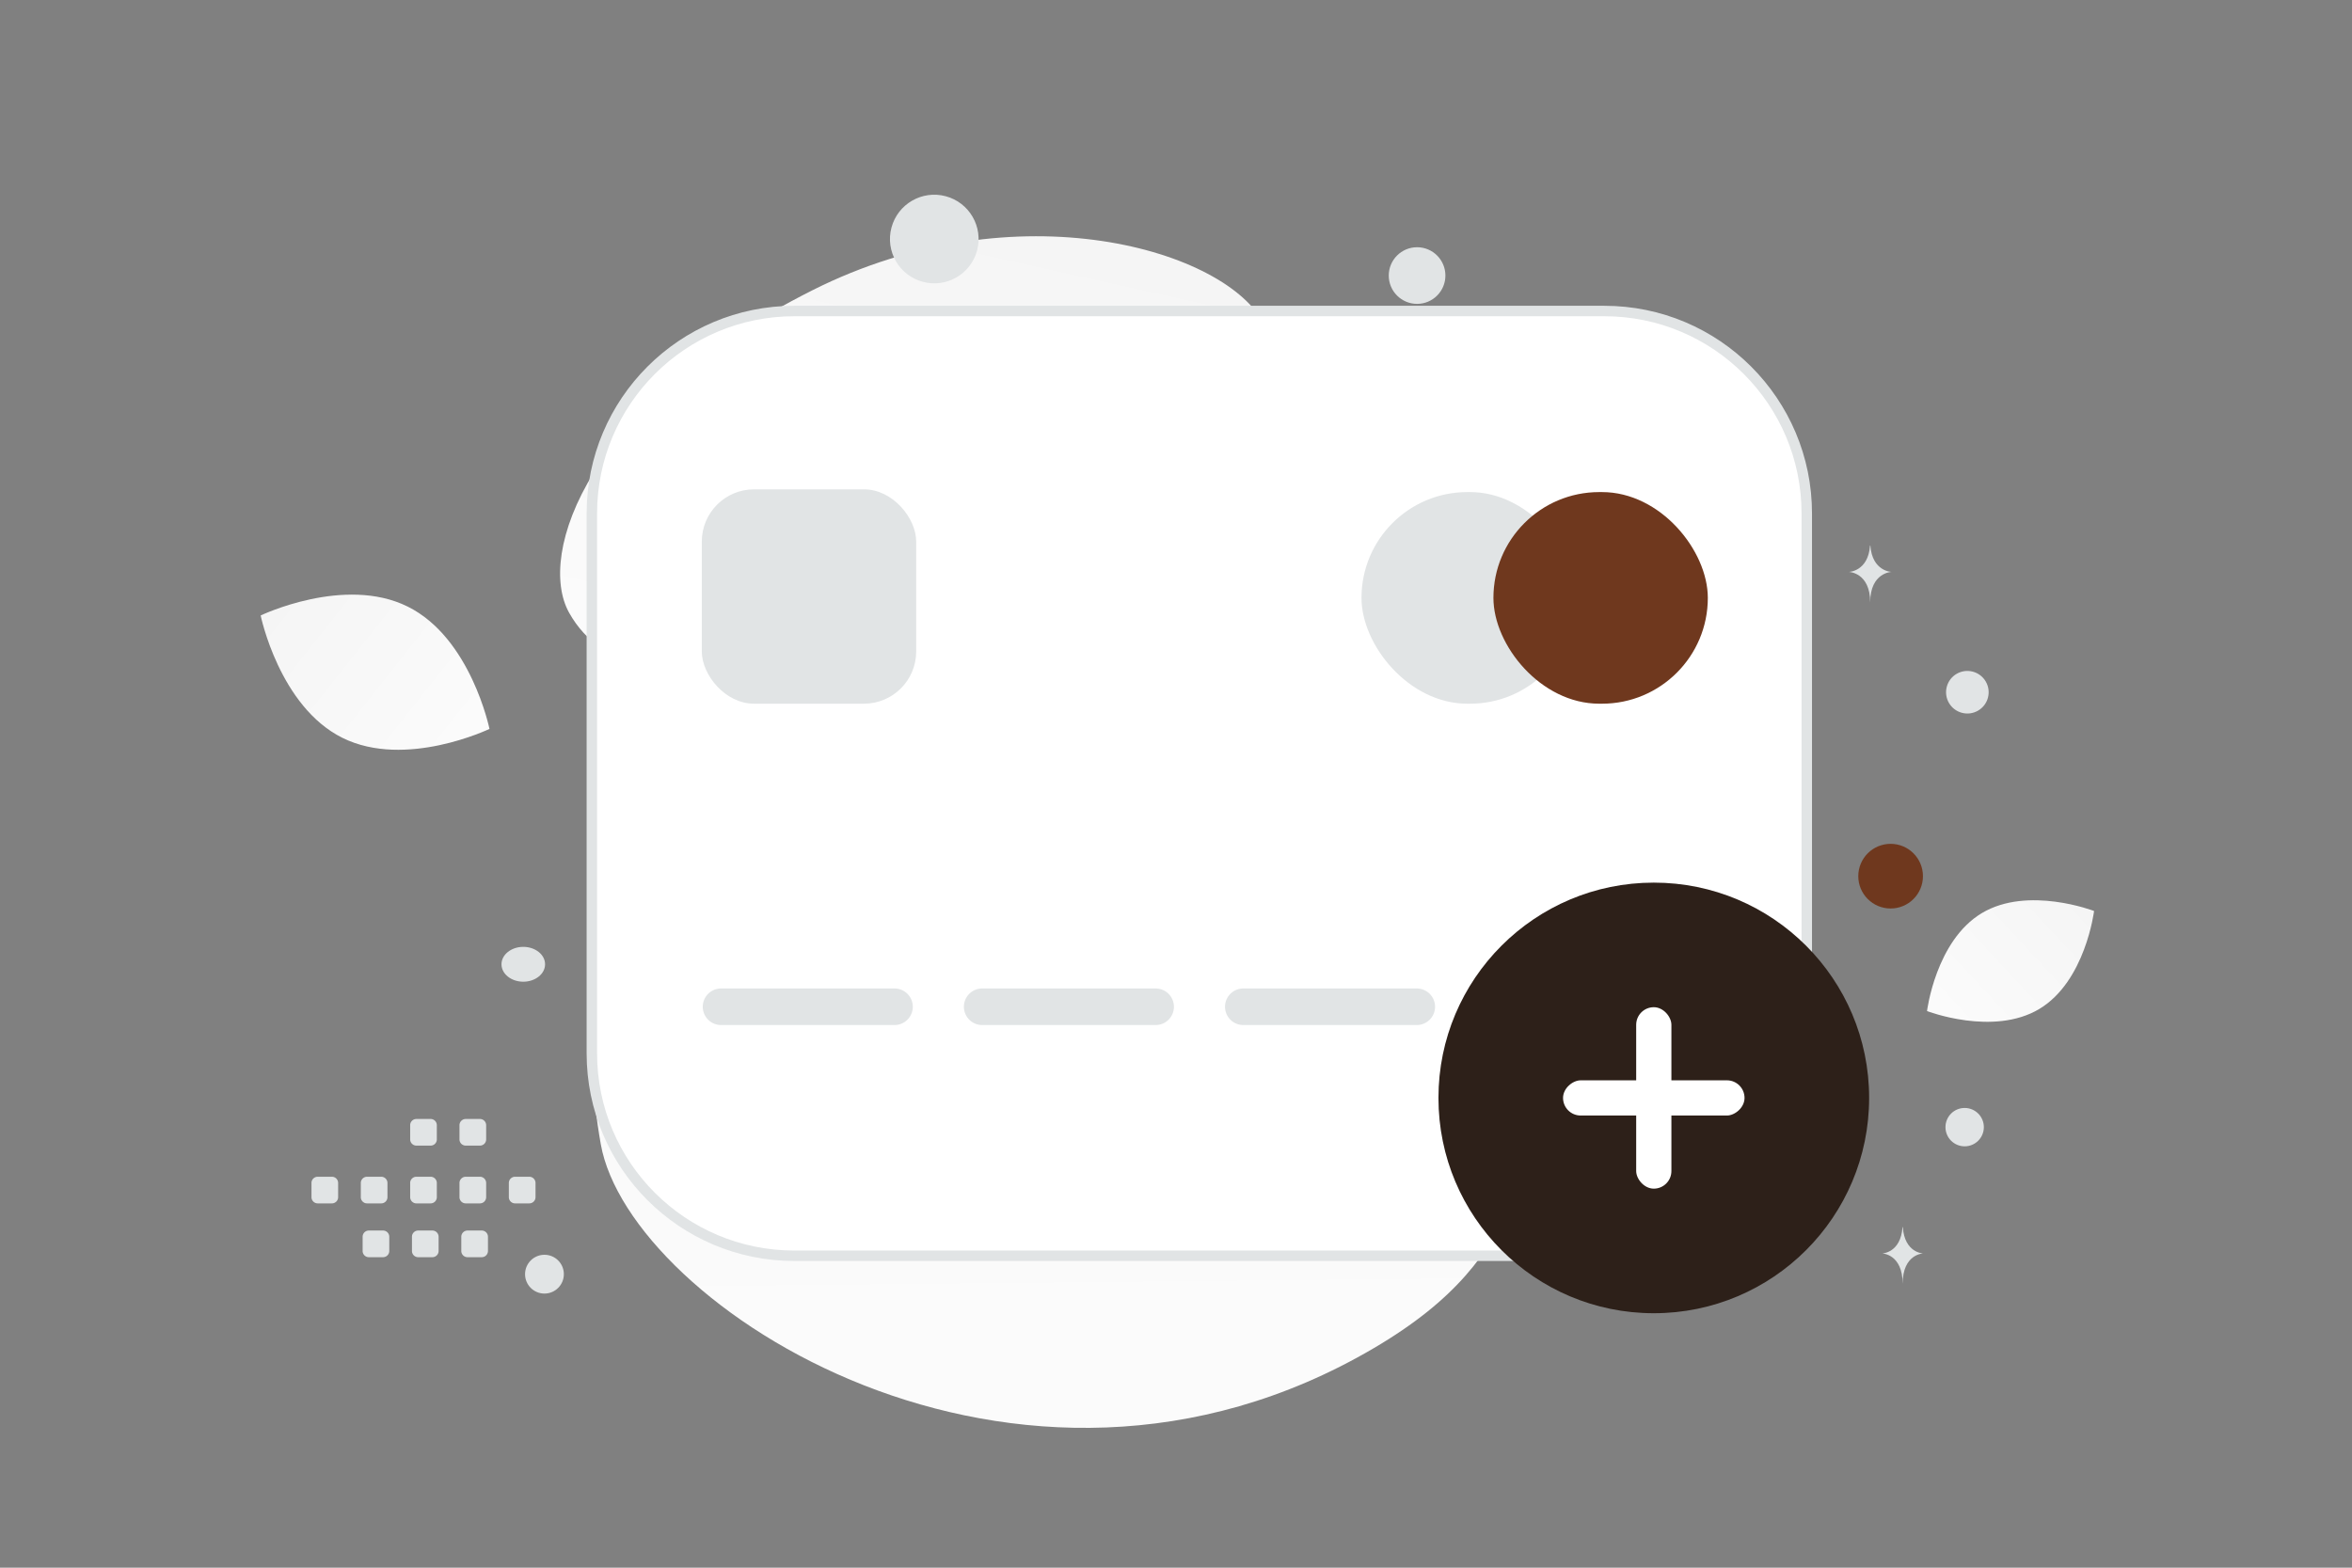 <svg width="900" height="600" viewBox="0 0 900 600" fill="none" xmlns="http://www.w3.org/2000/svg"><rect x="0" y="0" width="900" height="600" fill="#808080" stroke="none"/><path fill="transparent" d="M0 0h900v600H0z"/><path d="M229.88 437.866c10.885 61.87 159.214 158.345 295.762 78.14 63.506-37.305 49.454-71.458 90.65-130.347 24.555-35.099 64.248-66.551 67.23-109.967 2.583-37.477-12.728-73.556-36.989-93.698-54.561-45.3-147.655-63.366-210.61 42.62C372.967 330.6 201.824 278.296 229.88 437.866z" fill="url(#a)"/><path d="M217.783 234.527c12.831 22.898 40.931 26.045 85.949 21.693 33.857-3.279 64.731-5.816 98.591-24.276 23.699-12.912 42.459-30.382 56.151-47.349 14.838-18.381 35.547-39.359 25.395-60.2-13.952-28.629-94.635-52.74-172.981-13.31-86.063 43.328-105.656 101.062-93.105 123.442z" fill="url(#b)"/><path d="M131.049 282.401c24.171 11.99 56.252-3.427 56.252-3.427s-7.129-34.851-31.313-46.824c-24.172-11.99-56.24 3.41-56.24 3.41s7.13 34.85 31.301 46.841z" fill="url(#c)"/><path d="M780.347 386.16c-17.646 10.576-42.964.8-42.964.8s3.311-26.921 20.968-37.485c17.646-10.576 42.953-.812 42.953-.812s-3.311 26.921-20.957 37.497z" fill="url(#d)"/><circle r="20.715" transform="matrix(1 0 0 -1 350.363 434.427)" fill="#6f381e"/><circle r="10.865" transform="matrix(1 0 0 -1 601.155 208.711)" fill="#6f381e"/><circle cx="723.45" cy="335.335" r="12.373" fill="#6f381e"/><circle cx="208.336" cy="487.665" r="7.424" fill="#E1E4E5"/><circle cx="751.783" cy="431.39" r="7.343" fill="#E1E4E5"/><circle cx="257.139" cy="161.967" r="9.074" fill="#E1E4E5"/><circle cx="752.815" cy="264.936" r="8.148" transform="rotate(105 752.815 264.936)" fill="#E1E4E5"/><circle cx="542.251" cy="105.462" r="10.839" fill="#E1E4E5"/><ellipse cx="200.235" cy="369.059" rx="8.338" ry="6.67" fill="#E1E4E5"/><circle cx="357.503" cy="91.484" r="16.957" transform="rotate(105 357.503 91.484)" fill="#E1E4E5"/><path d="M715.697 208.772h-.118c-.704 9.966-8.115 10.12-8.115 10.12s8.172.159 8.172 11.674c0-11.515 8.173-11.674 8.173-11.674s-7.408-.154-8.112-10.12zm12.417 260.869H728c-.675 9.936-7.791 10.089-7.791 10.089s7.846.159 7.846 11.64c0-11.481 7.847-11.64 7.847-11.64s-7.113-.153-7.788-10.089z" fill="#E1E4E5"/><path fill-rule="evenodd" clip-rule="evenodd" d="M613.887 480.618h-309.93c-42.796 0-77.483-34.686-77.483-77.482v-206.62c0-42.796 34.687-77.483 77.483-77.483h309.93c42.796 0 77.482 34.687 77.482 77.483v206.62c0 42.796-34.686 77.482-77.482 77.482z" fill="#fff" stroke="#E1E4E5" stroke-width="4" stroke-linecap="round" stroke-linejoin="round"/><path fill-rule="evenodd" clip-rule="evenodd" d="M342.285 385.314h-66.376 66.376z" fill="#fff"/><path d="M342.285 385.314h-66.376" stroke="#E1E4E5" stroke-width="14" stroke-linecap="round" stroke-linejoin="round"/><path fill-rule="evenodd" clip-rule="evenodd" d="M442.206 385.314H375.83h66.376z" fill="#fff"/><path d="M442.206 385.314H375.83" stroke="#E1E4E5" stroke-width="14" stroke-linecap="round" stroke-linejoin="round"/><path fill-rule="evenodd" clip-rule="evenodd" d="M542.127 385.314H475.75h66.377z" fill="#fff"/><path d="M542.127 385.314H475.75" stroke="#E1E4E5" stroke-width="14" stroke-linecap="round" stroke-linejoin="round"/><path fill-rule="evenodd" clip-rule="evenodd" d="M642.048 385.314h-66.377 66.377z" fill="#fff"/><path d="M642.048 385.314h-66.377" stroke="#E1E4E5" stroke-width="14" stroke-linecap="round" stroke-linejoin="round"/><rect x="268.546" y="187.284" width="82.04" height="82.04" rx="20" fill="#E1E4E5"/><rect x="520.978" y="188.335" width="82.04" height="80.989" rx="40.494" fill="#E1E4E5"/><rect x="571.464" y="188.335" width="82.04" height="80.989" rx="40.494" fill="#6f381e"/><circle cx="632.829" cy="420.208" r="82.401" fill="#2D2019"/><rect x="626.092" y="385.486" width="13.474" height="69.445" rx="6.737" fill="#fff"/><rect x="667.551" y="413.471" width="13.474" height="69.445" rx="6.737" transform="rotate(90 667.551 413.471)" fill="#fff"/><path fill-rule="evenodd" clip-rule="evenodd" d="M121.568 450.375h5.444a2.378 2.378 0 0 1 2.376 2.376v5.445a2.378 2.378 0 0 1-2.376 2.376h-5.444a2.386 2.386 0 0 1-2.377-2.376v-5.445c-.011-1.305 1.06-2.376 2.377-2.376zm18.875 0h5.445a2.385 2.385 0 0 1 2.376 2.376v5.445a2.378 2.378 0 0 1-2.376 2.376h-5.445a2.385 2.385 0 0 1-2.376-2.376v-5.445a2.385 2.385 0 0 1 2.376-2.376zm18.89 0h5.444a2.386 2.386 0 0 1 2.377 2.376v5.445a2.378 2.378 0 0 1-2.377 2.376h-5.444a2.386 2.386 0 0 1-2.377-2.376v-5.445c-.011-1.305 1.06-2.376 2.377-2.376zm18.876 0h5.444a2.385 2.385 0 0 1 2.376 2.376v5.445a2.378 2.378 0 0 1-2.376 2.376h-5.444a2.388 2.388 0 0 1-2.388-2.376v-5.445a2.402 2.402 0 0 1 2.388-2.376zm18.877 0h5.445a2.388 2.388 0 0 1 2.387 2.376v5.445a2.38 2.38 0 0 1-2.387 2.376h-5.445a2.385 2.385 0 0 1-2.376-2.376v-5.445a2.385 2.385 0 0 1 2.376-2.376zm-55.95 20.584h5.445a2.385 2.385 0 0 1 2.376 2.376v5.456a2.385 2.385 0 0 1-2.376 2.376h-5.445a2.378 2.378 0 0 1-2.376-2.376v-5.445a2.374 2.374 0 0 1 2.376-2.387zm18.876 0h5.445a2.385 2.385 0 0 1 2.376 2.376v5.456a2.385 2.385 0 0 1-2.376 2.376h-5.445a2.385 2.385 0 0 1-2.376-2.376v-5.445a2.374 2.374 0 0 1 2.376-2.387zm18.877 0h5.445a2.388 2.388 0 0 1 2.387 2.376v5.456a2.388 2.388 0 0 1-2.387 2.376h-5.445a2.385 2.385 0 0 1-2.376-2.376v-5.445a2.388 2.388 0 0 1 2.376-2.387zm-19.556-42.697h5.444a2.386 2.386 0 0 1 2.377 2.377v5.444a2.378 2.378 0 0 1-2.377 2.376h-5.444a2.386 2.386 0 0 1-2.377-2.376v-5.444c-.011-1.306 1.06-2.377 2.377-2.377zm18.876 0h5.444a2.386 2.386 0 0 1 2.376 2.377v5.444a2.378 2.378 0 0 1-2.376 2.376h-5.444a2.388 2.388 0 0 1-2.388-2.376v-5.444a2.402 2.402 0 0 1 2.388-2.377z" fill="#E1E4E5"/><defs><linearGradient id="a" x1="457.775" y1="770.922" x2="446.913" y2="-289.118" gradientUnits="userSpaceOnUse"><stop stop-color="#fff"/><stop offset="1" stop-color="#EEE"/></linearGradient><linearGradient id="b" x1="304.218" y1="382.931" x2="418.579" y2="-130.959" gradientUnits="userSpaceOnUse"><stop stop-color="#fff"/><stop offset="1" stop-color="#EEE"/></linearGradient><linearGradient id="c" x1="223.869" y1="319.801" x2="24.505" y2="162.103" gradientUnits="userSpaceOnUse"><stop stop-color="#fff"/><stop offset="1" stop-color="#EEE"/></linearGradient><linearGradient id="d" x1="712.06" y1="420.205" x2="854.05" y2="288.277" gradientUnits="userSpaceOnUse"><stop stop-color="#fff"/><stop offset="1" stop-color="#EEE"/></linearGradient></defs></svg>